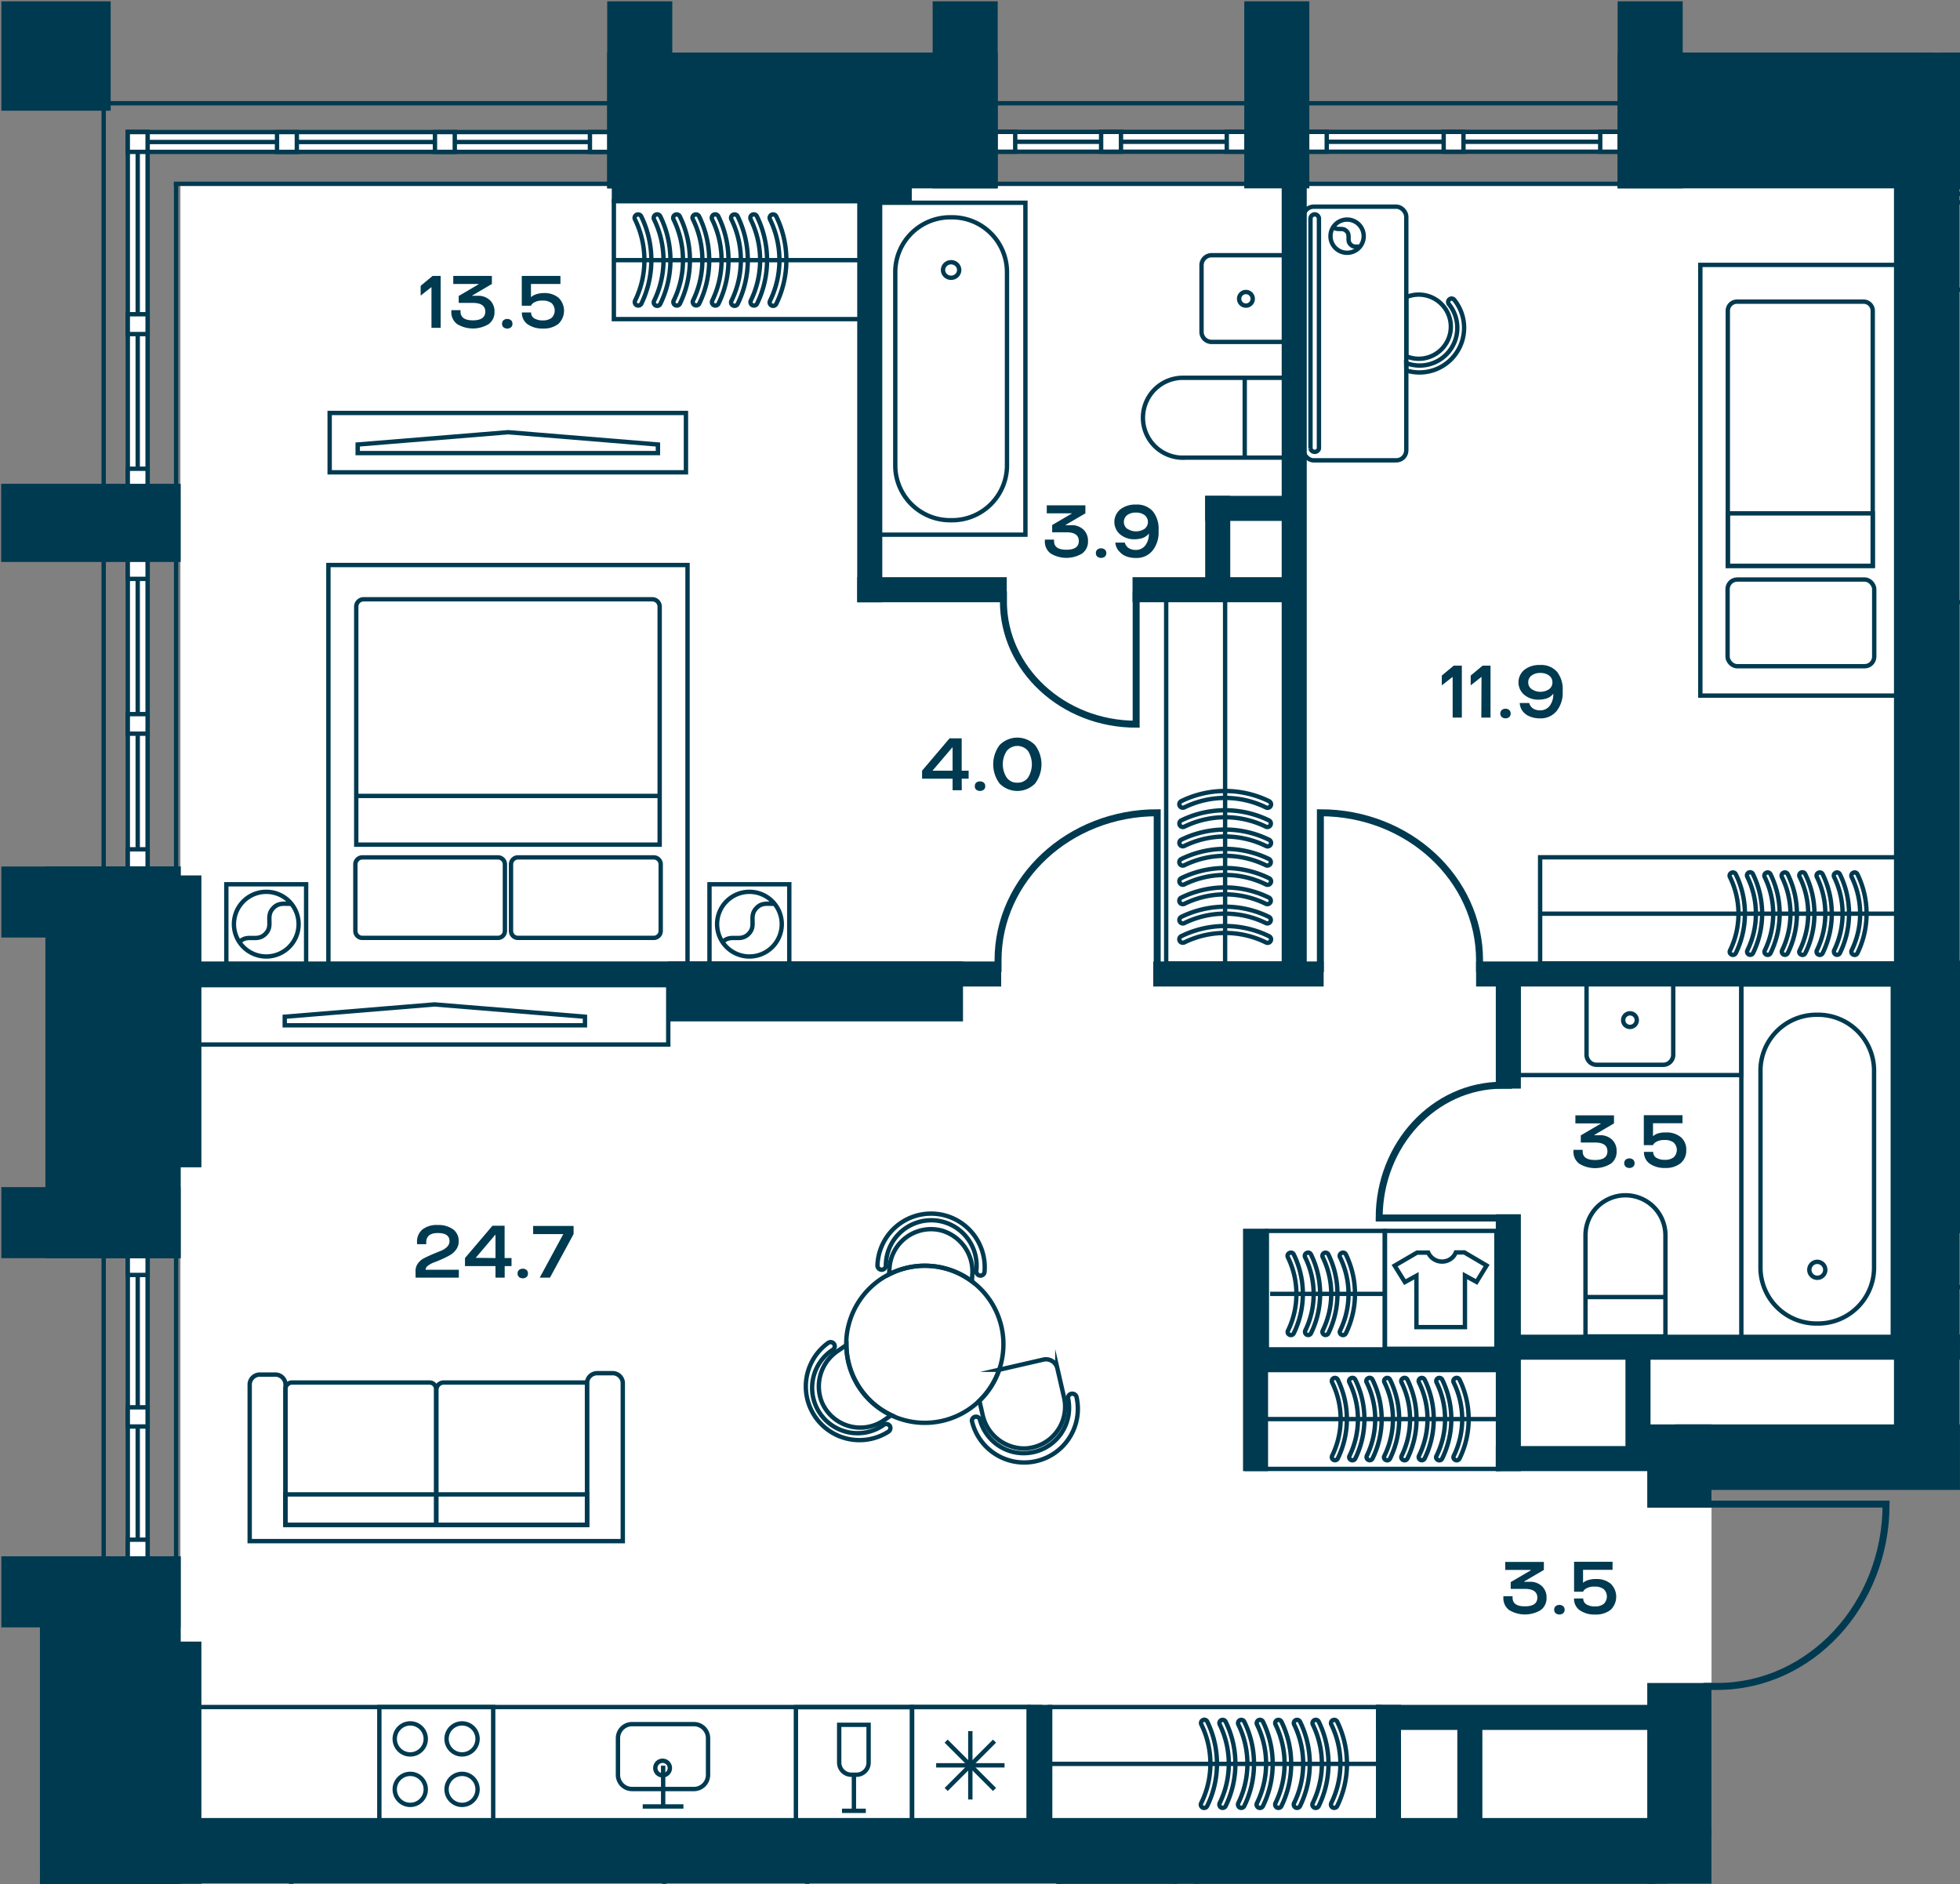 <svg id="Слой_1" data-name="Слой 1" xmlns="http://www.w3.org/2000/svg" xmlns:xlink="http://www.w3.org/1999/xlink" viewBox="0 0 449.72 432.28"><rect x="0" y="0" width="449.72" height="432.28" fill="#808080" stroke="none"/><defs><clipPath id="clip-path"><polygon points="0 0.06 0 428.24 9.17 428.24 9.17 432.23 394.37 432.23 394.37 389.62 435.12 389.62 435.12 343.13 449.72 343.13 449.72 12.06 443.24 12.06 443.24 0.06 0 0.06" fill="none"/></clipPath></defs><rect x="441.61" y="42.18" width="8.11" height="291.33" fill="#fff"/><polygon points="392.71 42.18 41.4 42.18 41.4 419.65 392.71 419.65 392.71 333.52 441.61 333.52 441.61 42.18 392.71 42.18" fill="#fff"/><rect x="41.4" y="421.18" width="351.31" height="11.04" fill="#fff"/><g clip-path="url(#clip-path)"><line x1="23.79" y1="19.23" x2="23.79" y2="1360.35" fill="none" stroke="#003a50" stroke-miterlimit="10"/><line x1="40.41" y1="42.18" x2="40.41" y2="1360.35" fill="none" stroke="#003a50" stroke-miterlimit="10"/><line x1="39.88" y1="42.18" x2="848.96" y2="42.18" fill="none" stroke="#003a50" stroke-miterlimit="10"/><line x1="18.45" y1="23.69" x2="871.41" y2="23.69" fill="none" stroke="#003a50" stroke-miterlimit="10"/></g><rect x="29.32" y="128.33" width="4.55" height="71.03" fill="#fff"/><rect x="29.32" y="128.33" width="4.55" height="71.03" fill="none" stroke="#003a50" stroke-miterlimit="10"/><line x1="31.6" y1="199.36" x2="31.6" y2="128.33" fill="none" stroke="#003a50" stroke-miterlimit="10"/><rect x="29.32" y="194.87" width="4.55" height="4.49" fill="#fff"/><rect x="29.32" y="194.87" width="4.55" height="4.49" fill="none" stroke="#003a50" stroke-miterlimit="10"/><rect x="29.32" y="128.33" width="4.55" height="4.49" fill="#fff"/><rect x="29.32" y="128.33" width="4.55" height="4.49" fill="none" stroke="#003a50" stroke-miterlimit="10"/><rect x="29.32" y="163.84" width="4.55" height="4.49" fill="#fff"/><rect x="29.32" y="163.85" width="4.55" height="4.49" fill="none" stroke="#003a50" stroke-miterlimit="10"/><rect x="29.32" y="288.13" width="4.55" height="69.54" fill="#fff"/><rect x="29.32" y="288.13" width="4.55" height="69.54" fill="none" stroke="#003a50" stroke-miterlimit="10"/><line x1="31.6" y1="357.67" x2="31.6" y2="288.12" fill="none" stroke="#003a50" stroke-miterlimit="10"/><rect x="29.32" y="353.27" width="4.55" height="4.4" fill="#fff"/><rect x="29.32" y="353.27" width="4.55" height="4.4" fill="none" stroke="#003a50" stroke-miterlimit="10"/><rect x="29.32" y="288.13" width="4.55" height="4.4" fill="#fff"/><rect x="29.32" y="288.13" width="4.55" height="4.4" fill="none" stroke="#003a50" stroke-miterlimit="10"/><rect x="29.32" y="322.9" width="4.55" height="4.4" fill="#fff"/><rect x="29.32" y="322.9" width="4.55" height="4.4" fill="none" stroke="#003a50" stroke-miterlimit="10"/><rect x="299.88" y="30.26" width="71.83" height="4.55" fill="#fff"/><rect x="299.88" y="30.26" width="71.83" height="4.55" fill="none" stroke="#003a50" stroke-miterlimit="10"/><line x1="299.88" y1="32.53" x2="371.71" y2="32.53" fill="none" stroke="#003a50" stroke-miterlimit="10"/><rect x="299.88" y="30.26" width="4.54" height="4.55" fill="#fff"/><rect x="299.88" y="30.26" width="4.54" height="4.55" fill="none" stroke="#003a50" stroke-miterlimit="10"/><rect x="367.17" y="30.26" width="4.54" height="4.55" fill="#fff"/><rect x="367.17" y="30.26" width="4.54" height="4.55" fill="none" stroke="#003a50" stroke-miterlimit="10"/><rect x="331.25" y="30.26" width="4.54" height="4.55" fill="#fff"/><rect x="331.25" y="30.26" width="4.54" height="4.55" fill="none" stroke="#003a50" stroke-miterlimit="10"/><rect x="228.38" y="30.26" width="57.66" height="4.55" fill="#fff"/><rect x="228.38" y="30.26" width="57.66" height="4.55" fill="none" stroke="#003a50" stroke-miterlimit="10"/><line x1="228.38" y1="32.53" x2="286.04" y2="32.53" fill="none" stroke="#003a50" stroke-miterlimit="10"/><rect x="228.38" y="30.26" width="4.56" height="4.55" fill="#fff"/><rect x="228.38" y="30.26" width="4.56" height="4.55" fill="none" stroke="#003a50" stroke-miterlimit="10"/><rect x="281.48" y="30.26" width="4.56" height="4.55" fill="#fff"/><rect x="281.48" y="30.26" width="4.56" height="4.55" fill="none" stroke="#003a50" stroke-miterlimit="10"/><rect x="252.65" y="30.26" width="4.56" height="4.55" fill="#fff"/><rect x="252.65" y="30.26" width="4.56" height="4.55" fill="none" stroke="#003a50" stroke-miterlimit="10"/><rect x="29.32" y="30.3" width="110.59" height="4.55" fill="#fff"/><rect x="29.32" y="30.3" width="110.59" height="4.55" fill="none" stroke="#003a50" stroke-miterlimit="10"/><line x1="139.91" y1="32.58" x2="29.33" y2="32.58" fill="none" stroke="#003a50" stroke-miterlimit="10"/><rect x="135.36" y="30.3" width="4.55" height="4.55" fill="#fff"/><rect x="135.36" y="30.3" width="4.55" height="4.55" fill="none" stroke="#003a50" stroke-miterlimit="10"/><rect x="99.8" y="30.3" width="4.55" height="4.55" fill="#fff"/><rect x="99.8" y="30.3" width="4.55" height="4.55" fill="none" stroke="#003a50" stroke-miterlimit="10"/><rect x="63.56" y="30.3" width="4.55" height="4.55" fill="#fff"/><rect x="63.56" y="30.3" width="4.55" height="4.55" fill="none" stroke="#003a50" stroke-miterlimit="10"/><rect x="29.32" y="30.3" width="4.55" height="81.8" fill="#fff"/><rect x="29.32" y="30.3" width="4.55" height="81.8" fill="none" stroke="#003a50" stroke-miterlimit="10"/><line x1="31.6" y1="112.1" x2="31.6" y2="30.3" fill="none" stroke="#003a50" stroke-miterlimit="10"/><rect x="29.32" y="107.55" width="4.55" height="4.55" fill="#fff"/><rect x="29.32" y="107.55" width="4.55" height="4.55" fill="none" stroke="#003a50" stroke-miterlimit="10"/><rect x="29.32" y="30.3" width="4.55" height="4.55" fill="#fff"/><rect x="29.32" y="30.3" width="4.55" height="4.55" fill="none" stroke="#003a50" stroke-miterlimit="10"/><rect x="29.32" y="72.1" width="4.55" height="4.55" fill="#fff"/><rect x="29.32" y="72.1" width="4.55" height="4.55" fill="none" stroke="#003a50" stroke-miterlimit="10"/><rect x="399.55" y="225.85" width="34.75" height="81.24" fill="none" stroke="#003a50" stroke-miterlimit="10"/><g clip-path="url(#clip-path)"><path d="M430,291.07V245.44a12.85,12.85,0,0,0-13.06-12.61h0a12.84,12.84,0,0,0-13,12.61v45.63a12.83,12.83,0,0,0,13,12.6h0A12.84,12.84,0,0,0,430,291.07Z" fill="none" stroke="#003a50" stroke-miterlimit="10"/><path d="M416.92,289.52a1.83,1.83,0,1,0,1.89,1.83A1.86,1.86,0,0,0,416.92,289.52Z" fill="none" stroke="#003a50" stroke-miterlimit="10"/></g><rect x="201.2" y="46.52" width="34.08" height="76.16" fill="none" stroke="#003a50" stroke-miterlimit="10"/><g clip-path="url(#clip-path)"><path d="M231.05,62.23V107a12.58,12.58,0,0,1-12.8,12.36h0A12.58,12.58,0,0,1,205.42,107V62.23a12.59,12.59,0,0,1,12.8-12.37h0A12.59,12.59,0,0,1,231.05,62.23Z" fill="none" stroke="#003a50" stroke-miterlimit="10"/><ellipse cx="218.23" cy="61.95" rx="1.86" ry="1.79" fill="none" stroke="#003a50" stroke-miterlimit="10"/><path d="M363.79,283.42v23.21h18.34V283.42a9.17,9.17,0,0,0-18.34,0Z" fill="none" stroke="#003a50" stroke-miterlimit="10"/></g><line x1="382.13" y1="297.6" x2="363.79" y2="297.6" fill="none" stroke="#003a50" stroke-miterlimit="10"/><g clip-path="url(#clip-path)"><path d="M271.42,105h23.21V86.68H271.42a9.17,9.17,0,0,0,0,18.34Z" fill="none" stroke="#003a50" stroke-miterlimit="10"/></g><line x1="285.6" y1="86.68" x2="285.6" y2="105.02" fill="none" stroke="#003a50" stroke-miterlimit="10"/><g clip-path="url(#clip-path)"><path d="M383.92,242V226.17a2.31,2.31,0,0,0-2.3-2.31H366.34a2.32,2.32,0,0,0-2.31,2.31V242a2.31,2.31,0,0,0,2.31,2.31h15.28A2.3,2.3,0,0,0,383.92,242Z" fill="none" stroke="#003a50" stroke-miterlimit="10"/><path d="M374,235.62a1.56,1.56,0,1,0-1.56-1.55A1.54,1.54,0,0,0,374,235.62Z" fill="none" stroke="#003a50" stroke-miterlimit="10"/></g><rect x="348.41" y="223.87" width="51.14" height="22.8" fill="none" stroke="#003a50" stroke-miterlimit="10"/><g clip-path="url(#clip-path)"><path d="M278,78.45h15.79a2.3,2.3,0,0,0,2.31-2.3V60.87a2.3,2.3,0,0,0-2.31-2.31H278a2.31,2.31,0,0,0-2.31,2.31V76.15A2.31,2.31,0,0,0,278,78.45Z" fill="none" stroke="#003a50" stroke-miterlimit="10"/><path d="M284.32,68.5A1.56,1.56,0,1,0,285.87,67,1.55,1.55,0,0,0,284.32,68.5Z" fill="none" stroke="#003a50" stroke-miterlimit="10"/></g><rect x="45.04" y="226.04" width="108.29" height="13.62" fill="none" stroke="#003a50" stroke-miterlimit="10"/><polygon points="65.33 233.28 99.69 230.46 134.22 233.28 134.22 235.25 65.33 235.25 65.33 233.28" fill="none" stroke="#003a50" stroke-miterlimit="10"/><rect x="390.14" y="60.78" width="45.5" height="98.82" fill="none" stroke="#003a50" stroke-miterlimit="10"/><g clip-path="url(#clip-path)"><path d="M427.6,69.21H398.55a2.11,2.11,0,0,0-2.11,2.11v58.51H429.7V71.32A2.11,2.11,0,0,0,427.6,69.21Z" fill="none" stroke="#003a50" stroke-miterlimit="10"/></g><rect x="396.44" y="117.79" width="33.26" height="12.04" fill="none" stroke="#003a50" stroke-miterlimit="10"/><g clip-path="url(#clip-path)"><rect x="396.39" y="132.97" width="33.65" height="19.89" rx="2.2" fill="none" stroke="#003a50" stroke-miterlimit="10"/><rect x="274.64" y="432.16" width="104.57" height="27.42" fill="none" stroke="#003a50" stroke-miterlimit="10"/><rect x="449.07" y="138.18" width="27.05" height="82.72" fill="none" stroke="#003a50" stroke-miterlimit="10"/><rect x="449.35" y="223.05" width="27.05" height="59.34" fill="none" stroke="#003a50" stroke-miterlimit="10"/></g><rect x="267.58" y="137.23" width="27.05" height="83.84" fill="none" stroke="#003a50" stroke-miterlimit="10"/><g clip-path="url(#clip-path)"><path d="M271.41,207.45a.79.79,0,0,1-.35-1.51,22.91,22.91,0,0,1,20.09,0,.8.8,0,0,1,.36,1.06.81.81,0,0,1-1.07.37,21.27,21.27,0,0,0-18.68,0A.72.72,0,0,1,271.41,207.45Z" fill="none" stroke="#003a50" stroke-miterlimit="10"/><path d="M271.41,203a.8.8,0,0,1-.35-1.52,22.91,22.91,0,0,1,20.09,0,.8.8,0,1,1-.71,1.43,21.27,21.27,0,0,0-18.68,0A.73.73,0,0,1,271.41,203Z" fill="none" stroke="#003a50" stroke-miterlimit="10"/><path d="M271.41,198.6a.79.79,0,0,1-.35-1.51,22.91,22.91,0,0,1,20.09,0,.8.8,0,0,1,.36,1.06.81.81,0,0,1-1.07.37,21.27,21.27,0,0,0-18.68,0A.72.72,0,0,1,271.41,198.6Z" fill="none" stroke="#003a50" stroke-miterlimit="10"/><path d="M271.41,194.18a.8.8,0,0,1-.35-1.52,22.91,22.91,0,0,1,20.09,0,.8.8,0,1,1-.71,1.43,21.27,21.27,0,0,0-18.68,0A.73.73,0,0,1,271.41,194.18Z" fill="none" stroke="#003a50" stroke-miterlimit="10"/><path d="M271.41,189.75a.8.8,0,0,1-.72-.44.81.81,0,0,1,.37-1.08,22.91,22.91,0,0,1,20.09,0,.8.8,0,0,1-.71,1.44,21.27,21.27,0,0,0-18.68,0A.72.72,0,0,1,271.41,189.75Z" fill="none" stroke="#003a50" stroke-miterlimit="10"/><path d="M271.41,185.32a.79.79,0,0,1-.35-1.51,22.91,22.91,0,0,1,20.09,0,.8.8,0,1,1-.71,1.43,21.27,21.27,0,0,0-18.68,0A.72.72,0,0,1,271.41,185.32Z" fill="none" stroke="#003a50" stroke-miterlimit="10"/><path d="M271.41,211.88a.81.81,0,0,1-.72-.45.79.79,0,0,1,.37-1.06,22.82,22.82,0,0,1,20.09,0,.79.79,0,1,1-.71,1.42,21.27,21.27,0,0,0-18.68,0A.73.73,0,0,1,271.41,211.88Z" fill="none" stroke="#003a50" stroke-miterlimit="10"/><path d="M271.41,216.3a.79.79,0,0,1-.35-1.51,22.91,22.91,0,0,1,20.09,0,.8.8,0,1,1-.71,1.43,21.27,21.27,0,0,0-18.68,0A.72.72,0,0,1,271.41,216.3Z" fill="none" stroke="#003a50" stroke-miterlimit="10"/></g><line x1="281.1" y1="221.06" x2="281.1" y2="135.98" fill="none" stroke="#003a50" stroke-miterlimit="10"/><rect x="286.1" y="312.67" width="57.73" height="24.36" fill="none" stroke="#003a50" stroke-miterlimit="10"/><g clip-path="url(#clip-path)"><path d="M313.56,334.33a.72.72,0,0,0,1.36.32,20.55,20.55,0,0,0,0-18.1.71.71,0,0,0-1-.32.7.7,0,0,0-.32,1,19.2,19.2,0,0,1,0,16.82A.61.61,0,0,0,313.56,334.33Z" fill="none" stroke="#003a50" stroke-miterlimit="10"/><path d="M317.55,334.33a.69.69,0,0,0,.4.64.71.71,0,0,0,1-.32,20.64,20.64,0,0,0,0-18.1.72.72,0,0,0-1.29.64,19.11,19.11,0,0,1,0,16.82A.71.71,0,0,0,317.55,334.33Z" fill="none" stroke="#003a50" stroke-miterlimit="10"/><path d="M321.53,334.33a.71.71,0,0,0,.4.64.73.73,0,0,0,1-.32,20.64,20.64,0,0,0,0-18.1.72.72,0,0,0-1-.32.71.71,0,0,0-.33,1,19.2,19.2,0,0,1,0,16.82A.72.72,0,0,0,321.53,334.33Z" fill="none" stroke="#003a50" stroke-miterlimit="10"/><path d="M325.52,334.33a.72.72,0,0,0,1.36.32,20.64,20.64,0,0,0,0-18.1.72.72,0,0,0-1.29.64,19.11,19.11,0,0,1,0,16.82A.71.71,0,0,0,325.52,334.33Z" fill="none" stroke="#003a50" stroke-miterlimit="10"/><path d="M329.51,334.33a.69.69,0,0,0,.4.64.71.71,0,0,0,1-.32,20.64,20.64,0,0,0,0-18.1.72.72,0,0,0-1.29.64,19.11,19.11,0,0,1,0,16.82A.71.71,0,0,0,329.51,334.33Z" fill="none" stroke="#003a50" stroke-miterlimit="10"/><path d="M333.49,334.33a.71.71,0,0,0,.4.64.73.73,0,0,0,1-.32,20.64,20.64,0,0,0,0-18.1.72.72,0,0,0-1-.32.71.71,0,0,0-.33,1,19.2,19.2,0,0,1,0,16.82A.72.72,0,0,0,333.49,334.33Z" fill="none" stroke="#003a50" stroke-miterlimit="10"/><path d="M309.57,334.33a.71.71,0,0,0,.4.64.73.73,0,0,0,1-.32,20.64,20.64,0,0,0,0-18.1.72.72,0,0,0-1-.32.71.71,0,0,0-.33,1,19.2,19.2,0,0,1,0,16.82A.72.72,0,0,0,309.57,334.33Z" fill="none" stroke="#003a50" stroke-miterlimit="10"/><path d="M305.59,334.33a.72.72,0,0,0,1.36.32,20.64,20.64,0,0,0,0-18.1.72.72,0,0,0-1.29.64,19.11,19.11,0,0,1,0,16.82A.71.71,0,0,0,305.59,334.33Z" fill="none" stroke="#003a50" stroke-miterlimit="10"/></g><line x1="286.1" y1="325.6" x2="343.83" y2="325.6" fill="none" stroke="#003a50" stroke-miterlimit="10"/><g clip-path="url(#clip-path)"><rect x="449.07" y="282.39" width="87.74" height="24.36" fill="none" stroke="#003a50" stroke-miterlimit="10"/><line x1="447.21" y1="295.33" x2="536.81" y2="295.33" fill="none" stroke="#003a50" stroke-miterlimit="10"/></g><rect x="353.38" y="196.7" width="81.75" height="24.36" fill="none" stroke="#003a50" stroke-miterlimit="10"/><g clip-path="url(#clip-path)"><path d="M404.85,218.37a.71.71,0,0,0,.4.64.73.73,0,0,0,1-.32,20.64,20.64,0,0,0,0-18.1.73.73,0,0,0-1-.33.71.71,0,0,0-.33,1,19.22,19.22,0,0,1,0,16.83A.72.72,0,0,0,404.85,218.37Z" fill="none" stroke="#003a50" stroke-miterlimit="10"/><path d="M408.84,218.37a.72.72,0,0,0,1.36.32,20.55,20.55,0,0,0,0-18.1.72.72,0,0,0-1-.33.71.71,0,0,0-.32,1,19.22,19.22,0,0,1,0,16.83A.61.61,0,0,0,408.84,218.37Z" fill="none" stroke="#003a50" stroke-miterlimit="10"/><path d="M412.83,218.37a.69.69,0,0,0,.4.64.71.71,0,0,0,1-.32,20.64,20.64,0,0,0,0-18.1.72.72,0,1,0-1.29.63,19.13,19.13,0,0,1,0,16.83A.71.71,0,0,0,412.83,218.37Z" fill="none" stroke="#003a50" stroke-miterlimit="10"/><path d="M416.81,218.37a.71.71,0,0,0,.4.64.73.73,0,0,0,1-.32,20.64,20.64,0,0,0,0-18.1.72.72,0,0,0-1-.32.7.7,0,0,0-.33.95,19.22,19.22,0,0,1,0,16.83A.72.72,0,0,0,416.81,218.37Z" fill="none" stroke="#003a50" stroke-miterlimit="10"/><path d="M420.8,218.37a.72.72,0,0,0,1.36.32,20.55,20.55,0,0,0,0-18.1.71.71,0,0,0-1-.32.7.7,0,0,0-.32.95,19.22,19.22,0,0,1,0,16.83A.61.61,0,0,0,420.8,218.37Z" fill="none" stroke="#003a50" stroke-miterlimit="10"/><path d="M424.79,218.37a.69.69,0,0,0,.4.64.71.71,0,0,0,1-.32,20.64,20.64,0,0,0,0-18.1.71.71,0,0,0-1-.32.71.71,0,0,0-.33.95,19.13,19.13,0,0,1,0,16.83A.71.71,0,0,0,424.79,218.37Z" fill="none" stroke="#003a50" stroke-miterlimit="10"/><path d="M400.87,218.37a.72.72,0,0,0,1.36.32,20.64,20.64,0,0,0,0-18.1.72.72,0,1,0-1.29.63,19.13,19.13,0,0,1,0,16.83A.71.71,0,0,0,400.87,218.37Z" fill="none" stroke="#003a50" stroke-miterlimit="10"/><path d="M396.88,218.37a.71.71,0,0,0,.4.64.73.73,0,0,0,1-.32,20.64,20.64,0,0,0,0-18.1.73.73,0,0,0-1-.33.71.71,0,0,0-.33,1,19.22,19.22,0,0,1,0,16.83A.72.72,0,0,0,396.88,218.37Z" fill="none" stroke="#003a50" stroke-miterlimit="10"/></g><line x1="353.38" y1="209.64" x2="435.13" y2="209.64" fill="none" stroke="#003a50" stroke-miterlimit="10"/><rect x="240.88" y="391.67" width="75.58" height="26.08" fill="none" stroke="#003a50" stroke-miterlimit="10"/><g clip-path="url(#clip-path)"><path d="M284.06,414.05a.76.76,0,0,0,.43.69.77.77,0,0,0,1-.35,22.06,22.06,0,0,0,0-19.37.77.77,0,0,0-1-.34.75.75,0,0,0-.35,1,20.55,20.55,0,0,1,0,18A.64.64,0,0,0,284.06,414.05Z" fill="none" stroke="#003a50" stroke-miterlimit="10"/><path d="M288.32,414.05a.77.77,0,0,0,1.46.34,22.06,22.06,0,0,0,0-19.37.75.75,0,0,0-1-.34.76.76,0,0,0-.36,1,20.47,20.47,0,0,1,0,18A.76.76,0,0,0,288.32,414.05Z" fill="none" stroke="#003a50" stroke-miterlimit="10"/><path d="M292.59,414.05a.76.76,0,0,0,.43.69.77.77,0,0,0,1-.35,22.06,22.06,0,0,0,0-19.37.77.77,0,0,0-1-.34.75.75,0,0,0-.35,1,20.55,20.55,0,0,1,0,18A.64.64,0,0,0,292.59,414.05Z" fill="none" stroke="#003a50" stroke-miterlimit="10"/><path d="M296.86,414.05a.76.76,0,0,0,.43.69.77.77,0,0,0,1-.35,22.06,22.06,0,0,0,0-19.37.77.77,0,0,0-1-.34.75.75,0,0,0-.35,1,20.55,20.55,0,0,1,0,18A.64.64,0,0,0,296.86,414.05Z" fill="none" stroke="#003a50" stroke-miterlimit="10"/><path d="M301.12,414.05a.77.77,0,0,0,1.46.34,22.06,22.06,0,0,0,0-19.37.75.75,0,0,0-1-.34.76.76,0,0,0-.36,1,20.47,20.47,0,0,1,0,18A.76.76,0,0,0,301.12,414.05Z" fill="none" stroke="#003a50" stroke-miterlimit="10"/><path d="M305.39,414.05a.76.76,0,0,0,.43.69.77.77,0,0,0,1-.35,22.06,22.06,0,0,0,0-19.37.77.77,0,0,0-1-.34.75.75,0,0,0-.35,1,20.47,20.47,0,0,1,0,18A.76.76,0,0,0,305.39,414.05Z" fill="none" stroke="#003a50" stroke-miterlimit="10"/><path d="M279.79,414.05a.76.76,0,0,0,.43.69.77.77,0,0,0,1-.35,22.06,22.06,0,0,0,0-19.37.77.77,0,0,0-1-.34.75.75,0,0,0-.35,1,20.55,20.55,0,0,1,0,18A.64.64,0,0,0,279.79,414.05Z" fill="none" stroke="#003a50" stroke-miterlimit="10"/><path d="M275.52,414.05a.77.77,0,0,0,1.46.34A22.06,22.06,0,0,0,277,395a.75.75,0,0,0-1-.34.76.76,0,0,0-.36,1,20.47,20.47,0,0,1,0,18A.76.76,0,0,0,275.52,414.05Z" fill="none" stroke="#003a50" stroke-miterlimit="10"/></g><line x1="240.54" y1="404.71" x2="316.46" y2="404.71" fill="none" stroke="#003a50" stroke-miterlimit="10"/><rect x="51.93" y="202.89" width="18.31" height="18.31" fill="none" stroke="#003a50" stroke-miterlimit="10"/><g clip-path="url(#clip-path)"><path d="M66.34,206.79a7.42,7.42,0,1,0,0,10.5A7.42,7.42,0,0,0,66.34,206.79Z" fill="none" stroke="#003a50" stroke-miterlimit="10"/><path d="M66.84,207.35c-1.37.13-2.76-.4-4.09.94-2,2,.11,4.05-1.85,6s-4.06-.11-6,1.86" fill="none" stroke="#003a50" stroke-miterlimit="10"/></g><rect x="162.79" y="202.89" width="18.31" height="18.31" fill="none" stroke="#003a50" stroke-miterlimit="10"/><g clip-path="url(#clip-path)"><path d="M177.2,206.79a7.42,7.42,0,1,0,0,10.5A7.42,7.42,0,0,0,177.2,206.79Z" fill="none" stroke="#003a50" stroke-miterlimit="10"/><path d="M177.7,207.35c-1.37.13-2.76-.4-4.09.94-2,2,.11,4.05-1.85,6s-4.06-.11-6,1.86" fill="none" stroke="#003a50" stroke-miterlimit="10"/></g><rect x="75.35" y="129.64" width="82.4" height="91.55" fill="none" stroke="#003a50" stroke-miterlimit="10"/><g clip-path="url(#clip-path)"><path d="M149.67,137.5H83.43a1.69,1.69,0,0,0-1.69,1.69V193.8h69.62V139.19A1.69,1.69,0,0,0,149.67,137.5Z" fill="none" stroke="#003a50" stroke-miterlimit="10"/><path d="M114.25,196.72H83.14a1.6,1.6,0,0,0-1.6,1.6V213.6a1.59,1.59,0,0,0,1.6,1.59h31.11a1.6,1.6,0,0,0,1.6-1.59V198.32A1.6,1.6,0,0,0,114.25,196.72Z" fill="none" stroke="#003a50" stroke-miterlimit="10"/><path d="M150,196.72H118.84a1.6,1.6,0,0,0-1.59,1.6V213.6a1.59,1.59,0,0,0,1.59,1.59H150a1.6,1.6,0,0,0,1.6-1.59V198.32A1.6,1.6,0,0,0,150,196.72Z" fill="none" stroke="#003a50" stroke-miterlimit="10"/></g><line x1="151.56" y1="182.62" x2="81.54" y2="182.62" fill="none" stroke="#003a50" stroke-miterlimit="10"/><rect x="75.64" y="94.75" width="81.75" height="13.62" fill="none" stroke="#003a50" stroke-miterlimit="10"/><polygon points="150.96 101.99 116.6 99.17 82.07 101.99 82.07 103.96 150.96 103.96 150.96 101.99" fill="none" stroke="#003a50" stroke-miterlimit="10"/><rect x="140.85" y="46.17" width="57.48" height="27.05" fill="none" stroke="#003a50" stroke-miterlimit="10"/><g clip-path="url(#clip-path)"><path d="M154.46,50a.8.8,0,0,1,1.52-.35,22.88,22.88,0,0,1,0,20.08.8.8,0,0,1-1.43-.7,21.27,21.27,0,0,0,0-18.68A.76.76,0,0,1,154.46,50Z" fill="none" stroke="#003a50" stroke-miterlimit="10"/><path d="M158.89,50a.8.8,0,0,1,.44-.72.81.81,0,0,1,1.08.37,22.88,22.88,0,0,1,0,20.08A.8.8,0,0,1,159,69a21.27,21.27,0,0,0,0-18.68A.74.74,0,0,1,158.89,50Z" fill="none" stroke="#003a50" stroke-miterlimit="10"/><path d="M163.32,50a.79.79,0,0,1,1.51-.35,22.88,22.88,0,0,1,0,20.08.8.8,0,0,1-1.43-.7,21.27,21.27,0,0,0,0-18.68A.74.74,0,0,1,163.32,50Z" fill="none" stroke="#003a50" stroke-miterlimit="10"/><path d="M167.74,50a.8.8,0,0,1,1.52-.35,22.88,22.88,0,0,1,0,20.08.79.79,0,0,1-1.07.36.78.78,0,0,1-.36-1.06,21.27,21.27,0,0,0,0-18.68A.76.76,0,0,1,167.74,50Z" fill="none" stroke="#003a50" stroke-miterlimit="10"/><path d="M172.17,50a.79.79,0,0,1,1.51-.35,22.88,22.88,0,0,1,0,20.08.8.8,0,0,1-1.43-.7,21.27,21.27,0,0,0,0-18.68A.74.74,0,0,1,172.17,50Z" fill="none" stroke="#003a50" stroke-miterlimit="10"/><path d="M176.59,50a.8.8,0,0,1,1.52-.35,22.88,22.88,0,0,1,0,20.08.79.79,0,0,1-1.07.36.78.78,0,0,1-.36-1.06,21.27,21.27,0,0,0,0-18.68A.76.76,0,0,1,176.59,50Z" fill="none" stroke="#003a50" stroke-miterlimit="10"/><path d="M150,50a.79.79,0,0,1,1.51-.35,22.88,22.88,0,0,1,0,20.08.78.78,0,0,1-1.06.36.79.79,0,0,1-.37-1.06,21.27,21.27,0,0,0,0-18.68A.74.74,0,0,1,150,50Z" fill="none" stroke="#003a50" stroke-miterlimit="10"/><path d="M145.61,50a.8.8,0,0,1,1.52-.35,22.88,22.88,0,0,1,0,20.08.8.8,0,0,1-1.43-.7,21.27,21.27,0,0,0,0-18.68A.76.76,0,0,1,145.61,50Z" fill="none" stroke="#003a50" stroke-miterlimit="10"/></g><line x1="140.85" y1="59.69" x2="198.34" y2="59.69" fill="none" stroke="#003a50" stroke-miterlimit="10"/><rect x="290.68" y="282.42" width="27.07" height="27.53" fill="none" stroke="#003a50" stroke-miterlimit="10"/><g clip-path="url(#clip-path)"><path d="M295.45,305.6a.71.71,0,0,0,.4.64.73.73,0,0,0,1-.32,20.64,20.64,0,0,0,0-18.1.72.72,0,0,0-1-.32.71.71,0,0,0-.33,1,19.2,19.2,0,0,1,0,16.82A.76.76,0,0,0,295.45,305.6Z" fill="none" stroke="#003a50" stroke-miterlimit="10"/><path d="M299.44,305.6a.72.72,0,0,0,1.36.32,20.55,20.55,0,0,0,0-18.1.71.71,0,0,0-1-.32.7.7,0,0,0-.32,1,19.2,19.2,0,0,1,0,16.82A.63.63,0,0,0,299.44,305.6Z" fill="none" stroke="#003a50" stroke-miterlimit="10"/><path d="M303.43,305.6a.72.72,0,0,0,1.36.32,20.64,20.64,0,0,0,0-18.1.72.72,0,0,0-1.29.64,19.11,19.11,0,0,1,0,16.82A.74.74,0,0,0,303.43,305.6Z" fill="none" stroke="#003a50" stroke-miterlimit="10"/><path d="M307.41,305.6a.71.71,0,0,0,.4.64.73.73,0,0,0,1-.32,20.64,20.64,0,0,0,0-18.1.72.72,0,0,0-1-.32.71.71,0,0,0-.33,1,19.2,19.2,0,0,1,0,16.82A.76.76,0,0,0,307.41,305.6Z" fill="none" stroke="#003a50" stroke-miterlimit="10"/></g><line x1="291.43" y1="296.87" x2="317.76" y2="296.87" fill="none" stroke="#003a50" stroke-miterlimit="10"/><g clip-path="url(#clip-path)"><path d="M330.92,289.46a3.39,3.39,0,0,0,3.12-2.1H336l5.1,3-2.31,3.77-2.66-1.46v11.83H325V292.71l-2.65,1.46L320,290.4l5.14-3h2.56A3.47,3.47,0,0,0,330.92,289.46Z" fill="none" stroke="#003a50" stroke-miterlimit="10"/></g><rect x="317.76" y="282.42" width="25.59" height="27.05" fill="none" stroke="#003a50" stroke-miterlimit="10"/><g clip-path="url(#clip-path)"><path d="M245.81,319.8a.94.94,0,0,0-.72,1.14,10.41,10.41,0,0,1-20.29,4.64A.95.95,0,0,0,223,326a12.31,12.31,0,1,0,24-5.5A1,1,0,0,0,245.81,319.8Z" fill="none" stroke="#003a50" stroke-miterlimit="10"/><path d="M204.15,327.13a1,1,0,0,0-1.32-.25,10.41,10.41,0,1,1-11.72-17.2.95.95,0,1,0-1.07-1.57,12.31,12.31,0,0,0,13.86,20.34A1,1,0,0,0,204.15,327.13Z" fill="none" stroke="#003a50" stroke-miterlimit="10"/><path d="M202.26,291.34a1,1,0,0,0,1-.89A10.41,10.41,0,1,1,224,291.68a1,1,0,0,0,.9,1,.94.94,0,0,0,1-.89,12.31,12.31,0,1,0-24.57-1.45A1,1,0,0,0,202.26,291.34Z" fill="none" stroke="#003a50" stroke-miterlimit="10"/><path d="M235.09,332.34a9.58,9.58,0,0,0,9.06-11.69l-1.54-6.7a2.68,2.68,0,0,0-3.2-2l-10.15,2.33a18,18,0,0,1-4.53,7.13l.72,3.17A9.82,9.82,0,0,0,235.09,332.34Z" fill="none" stroke="#003a50" stroke-miterlimit="10"/><path d="M202.77,325.91l1.75-1.21a18,18,0,0,1-10.3-16.1l-1.9,1.3a9.8,9.8,0,0,0-3.75,11.81A9.59,9.59,0,0,0,202.77,325.91Z" fill="none" stroke="#003a50" stroke-miterlimit="10"/><path d="M223,294l.09-1.48a9.78,9.78,0,0,0-7-10.17,9.55,9.55,0,0,0-12,8.66l-.09,1.39a18.11,18.11,0,0,1,12.56-1.45A17.89,17.89,0,0,1,223,294Z" fill="none" stroke="#003a50" stroke-miterlimit="10"/><path d="M224.73,321.38a18,18,0,0,0,4.53-7.13,13.1,13.1,0,0,0,.45-1.51A18,18,0,0,0,223,294a17.72,17.72,0,0,0-6.47-3.05,18,18,0,0,0-21.83,13.14,16.43,16.43,0,0,0-.52,4.53,18,18,0,0,0,10.3,16.1,18.28,18.28,0,0,0,3.38,1.21A18,18,0,0,0,224.73,321.38Z" fill="none" stroke="#003a50" stroke-miterlimit="10"/><path d="M75,467.86A2.35,2.35,0,0,1,72.51,470H69.32a2.35,2.35,0,0,1-2.51-2.14V431.47h85.61v36.07a2.35,2.35,0,0,1-2.51,2.14h-3.19a2.35,2.35,0,0,1-2.51-2.14V435.21H75Z" fill="none" stroke="#003a50" stroke-miterlimit="10"/><path d="M100.13,318.88v31h34.56V317.21H101.8A1.67,1.67,0,0,0,100.13,318.88Z" fill="none" stroke="#003a50" stroke-miterlimit="10"/><path d="M65.5,318.71v31.15h34.56V318.71a1.5,1.5,0,0,0-1.5-1.5H67A1.5,1.5,0,0,0,65.5,318.71Z" fill="none" stroke="#003a50" stroke-miterlimit="10"/><path d="M134.69,317.21a2.35,2.35,0,0,1,2.51-2.14h3.19a2.35,2.35,0,0,1,2.51,2.14V353.6H57.29V317.53a2.35,2.35,0,0,1,2.51-2.14H63a2.35,2.35,0,0,1,2.51,2.14v32.33h69.19Z" fill="none" stroke="#003a50" stroke-miterlimit="10"/></g><rect x="65.5" y="342.88" width="69.19" height="6.98" fill="none" stroke="#003a50" stroke-miterlimit="10"/><rect x="182.62" y="391.69" width="26.65" height="26.69" fill="none" stroke="#003a50" stroke-miterlimit="10"/><g clip-path="url(#clip-path)"><path d="M192.55,404.42v-8.67h6.75v8.67a2.78,2.78,0,0,1-2.77,2.78h-1.2A2.79,2.79,0,0,1,192.55,404.42Z" fill="none" stroke="#003a50" stroke-miterlimit="10"/></g><polyline points="198.66 415.48 195.93 415.48 193.2 415.48" fill="none" stroke="#003a50" stroke-miterlimit="10"/><line x1="195.93" y1="407.19" x2="195.93" y2="415.48" fill="none" stroke="#003a50" stroke-miterlimit="10"/><rect x="87.04" y="391.67" width="26.12" height="26.12" fill="none" stroke="#003a50" stroke-miterlimit="10"/><g clip-path="url(#clip-path)"><circle cx="94.13" cy="410.56" r="3.56" fill="none" stroke="#003a50" stroke-miterlimit="10"/><circle cx="106.02" cy="410.56" r="3.56" fill="none" stroke="#003a50" stroke-miterlimit="10"/><circle cx="94.13" cy="398.98" r="3.56" fill="none" stroke="#003a50" stroke-miterlimit="10"/><circle cx="106.02" cy="398.98" r="3.56" fill="none" stroke="#003a50" stroke-miterlimit="10"/></g><polyline points="147.47 414.48 152.14 414.48 156.81 414.48" fill="none" stroke="#003a50" stroke-miterlimit="10"/><line x1="152.16" y1="405.12" x2="152.16" y2="414.48" fill="none" stroke="#003a50" stroke-miterlimit="10"/><g clip-path="url(#clip-path)"><path d="M141.79,398.82v8.43a3.24,3.24,0,0,0,3.24,3.23h14.19a3.24,3.24,0,0,0,3.24-3.23v-8.43a3.23,3.23,0,0,0-3.24-3.23H145A3.23,3.23,0,0,0,141.79,398.82Z" fill="none" stroke="#003a50" stroke-miterlimit="10"/><path d="M152.16,404a1.67,1.67,0,1,0,0,3.33,1.67,1.67,0,0,0,0-3.33Z" fill="none" stroke="#003a50" stroke-miterlimit="10"/></g><rect x="209.27" y="391.67" width="26.74" height="26.74" fill="none" stroke="#003a50" stroke-miterlimit="10"/><line x1="214.8" y1="405.04" x2="230.49" y2="405.04" fill="none" stroke="#003a50" stroke-miterlimit="10"/><line x1="222.64" y1="397.19" x2="222.64" y2="412.88" fill="none" stroke="#003a50" stroke-miterlimit="10"/><line x1="217.09" y1="399.49" x2="228.19" y2="410.58" fill="none" stroke="#003a50" stroke-miterlimit="10"/><line x1="228.19" y1="399.49" x2="217.1" y2="410.58" fill="none" stroke="#003a50" stroke-miterlimit="10"/><rect x="37.71" y="391.67" width="200.88" height="29.62" fill="none" stroke="#003a50" stroke-miterlimit="10"/><g clip-path="url(#clip-path)"><rect x="242.91" y="431.75" width="26.74" height="26.74" fill="none" stroke="#003a50" stroke-miterlimit="10"/><polygon points="235.96 458.5 242.91 458.5 242.91 430.73 185.21 430.73 185.21 458.5 235.96 458.5" fill="none" stroke="#003a50" stroke-miterlimit="10"/><path d="M301.69,49.18h0a1,1,0,0,0-1,1v52.74a1,1,0,0,0,1.94,0V50.15A1,1,0,0,0,301.69,49.18Z" fill="none" stroke="#003a50" stroke-miterlimit="10"/><path d="M322.68,85a10.24,10.24,0,0,0,11-16.2.78.78,0,0,0-1.11-.12.79.79,0,0,0-.12,1.11,8.64,8.64,0,0,1-9.8,13.51Z" fill="none" stroke="#003a50" stroke-miterlimit="10"/><rect x="299.11" y="47.42" width="23.56" height="58.2" rx="2.29" fill="none" stroke="#003a50" stroke-miterlimit="10"/><path d="M311.78,56.89a3.81,3.81,0,1,1,0-5.4A3.81,3.81,0,0,1,311.78,56.89Z" fill="none" stroke="#003a50" stroke-miterlimit="10"/><path d="M312,56.6c-.7-.07-1.41.2-2.1-.48-1-1,.06-2.09-.95-3.1s-2.08.06-3.1-1" fill="none" stroke="#003a50" stroke-miterlimit="10"/><path d="M322.68,81.74a7.36,7.36,0,1,0,0-13.57Z" fill="none" stroke="#003a50" stroke-miterlimit="10"/><path d="M499.35,45.49h0a1,1,0,0,0-1-1H445.65a1,1,0,0,0,0,1.94h52.74A1,1,0,0,0,499.35,45.49Z" fill="none" stroke="#003a50" stroke-miterlimit="10"/><rect x="442.92" y="42.91" width="58.2" height="23.56" rx="2.29" fill="none" stroke="#003a50" stroke-miterlimit="10"/><path d="M229,223v-2.68c0-18.69,16.35-33.84,36.52-33.84V223" fill="none" stroke="#003a50" stroke-miterlimit="10" stroke-width="1.6"/><path d="M339.48,223v-2.68c0-18.69-16.35-33.84-36.52-33.84V223" fill="none" stroke="#003a50" stroke-miterlimit="10" stroke-width="1.6"/><path d="M346.92,249h-2.25c-15.59,0-28.22,13.64-28.22,30.46h30.47" fill="none" stroke="#003a50" stroke-miterlimit="10" stroke-width="1.6"/><path d="M230.23,135.69v2.25c0,15.59,13.64,28.22,30.46,28.22V135.69" fill="none" stroke="#003a50" stroke-miterlimit="10" stroke-width="1.6"/><path d="M390.88,386.94H394c21.41,0,38.76-18.73,38.76-41.84H390.88" fill="none" stroke="#003a50" stroke-miterlimit="10" stroke-width="1.6"/><path d="M484.85,420.94h-3.08c-21.42,0-38.77-18.73-38.77-41.84h41.85" fill="none" stroke="#003a50" stroke-miterlimit="10" stroke-width="1.6"/></g><rect x="269.21" y="426.63" width="5.75" height="5.59" fill="#003a50"/><rect x="235.71" y="391.17" width="5.75" height="30.01" fill="#003a50"/><rect x="315.71" y="391.17" width="5.75" height="30.01" fill="#003a50"/><rect x="285.21" y="281.92" width="5.75" height="55.62" fill="#003a50"/><rect x="343.21" y="278.6" width="5.75" height="58.94" fill="#003a50"/><rect x="343.21" y="221.27" width="5.75" height="28.5" fill="#003a50"/><rect x="294.08" y="36.35" width="5.75" height="185.92" fill="#003a50"/><rect x="372.96" y="308.07" width="5.75" height="26.26" fill="#003a50"/><rect x="334.38" y="394.05" width="5.75" height="30.01" fill="#003a50"/><rect x="315.71" y="391.17" width="65.67" height="5.75" fill="#003a50"/><rect x="287.89" y="309.1" width="57.12" height="5.75" fill="#003a50"/><rect x="338.69" y="220.6" width="111.03" height="5.75" fill="#003a50"/><rect x="264.61" y="220.6" width="39.1" height="5.75" fill="#003a50"/><rect x="259.86" y="132.43" width="39.1" height="5.75" fill="#003a50"/><rect x="196.7" y="132.43" width="34.3" height="5.75" fill="#003a50"/><rect x="276.53" y="113.77" width="19.55" height="5.75" fill="#003a50"/><rect x="140.37" y="40.77" width="68.84" height="5.75" fill="#003a50"/><rect x="276.53" y="113.77" width="5.75" height="19.55" fill="#003a50"/><rect x="196.69" y="37.02" width="5.75" height="101.17" fill="#003a50"/><rect x="34.38" y="220.6" width="195.34" height="5.75" fill="#003a50"/><rect x="343.21" y="331.79" width="57.12" height="5.75" fill="#003a50"/><rect x="345.01" y="306.23" width="104.7" height="5.75" fill="#003a50"/><rect x="32.55" y="376.65" width="13.66" height="55.57" fill="#003a50"/><rect x="32.55" y="200.86" width="13.66" height="66.97" fill="#003a50"/><rect x="286.54" y="1.35" width="12.84" height="40.83" fill="#003a50"/><g clip-path="url(#clip-path)"><rect x="286.54" y="1.35" width="12.84" height="40.83" fill="none" stroke="#003a50" stroke-miterlimit="10" stroke-width="2.09"/></g><rect x="377.96" y="386.15" width="14.75" height="46.08" fill="#003a50"/><rect x="153.34" y="220.6" width="67.62" height="13.75" fill="#003a50"/><rect x="377.96" y="326.82" width="14.75" height="19.11" fill="#003a50"/><rect x="384.38" y="326.82" width="65.33" height="15.03" fill="#003a50"/><rect x="31.72" y="417.13" width="350.83" height="15.03" fill="#003a50"/><rect x="434.57" y="31.85" width="15.08" height="301.67" fill="#003a50"/><rect x="12.96" y="358.13" width="27.42" height="74.09" fill="#003a50"/><g clip-path="url(#clip-path)"><rect x="12.96" y="358.13" width="27.42" height="87.78" fill="none" stroke="#003a50" stroke-miterlimit="10" stroke-width="2.09"/></g><rect x="12.96" y="199.86" width="27.42" height="87.78" fill="#003a50"/><rect x="12.96" y="199.86" width="27.42" height="87.78" fill="none" stroke="#003a50" stroke-miterlimit="10" stroke-width="2.09"/><rect x="1.35" y="358.13" width="39.03" height="14.21" fill="#003a50"/><g clip-path="url(#clip-path)"><rect x="1.35" y="358.13" width="39.03" height="14.21" fill="none" stroke="#003a50" stroke-miterlimit="10" stroke-width="2.09"/></g><rect x="1.35" y="199.86" width="39.03" height="14.21" fill="#003a50"/><g clip-path="url(#clip-path)"><rect x="1.35" y="199.86" width="39.03" height="14.21" fill="none" stroke="#003a50" stroke-miterlimit="10" stroke-width="2.09"/></g><rect x="1.35" y="273.42" width="39.03" height="14.21" fill="#003a50"/><g clip-path="url(#clip-path)"><rect x="1.35" y="273.42" width="39.03" height="14.21" fill="none" stroke="#003a50" stroke-miterlimit="10" stroke-width="2.09"/></g><rect x="9.17" y="431.7" width="31.21" height="0.52" fill="#003a50"/><g clip-path="url(#clip-path)"><rect x="1.35" y="431.7" width="39.03" height="14.21" fill="none" stroke="#003a50" stroke-miterlimit="10" stroke-width="2.09"/></g><rect x="10.21" y="358.13" width="30.17" height="74.09" fill="#003a50"/><g clip-path="url(#clip-path)"><rect x="10.21" y="358.13" width="30.17" height="87.78" fill="none" stroke="#003a50" stroke-miterlimit="10" stroke-width="2.09"/></g><rect x="11.46" y="199.86" width="28.92" height="87.78" fill="#003a50"/><rect x="11.46" y="199.86" width="28.92" height="87.78" fill="none" stroke="#003a50" stroke-miterlimit="10" stroke-width="2.09"/><rect x="1.35" y="112.08" width="39.03" height="15.77" fill="#003a50"/><g clip-path="url(#clip-path)"><rect x="1.35" y="112.08" width="39.03" height="15.77" fill="none" stroke="#003a50" stroke-miterlimit="10" stroke-width="2.09"/></g><rect x="1.35" y="112.08" width="39.03" height="15.77" fill="#003a50"/><g clip-path="url(#clip-path)"><rect x="1.35" y="112.08" width="39.03" height="15.77" fill="none" stroke="#003a50" stroke-miterlimit="10" stroke-width="2.09"/></g><rect x="1.35" y="1.35" width="23" height="23" fill="#003a50"/><g clip-path="url(#clip-path)"><rect x="1.35" y="1.35" width="23" height="23" fill="none" stroke="#003a50" stroke-miterlimit="10" stroke-width="2.09"/></g><rect x="140.37" y="13.1" width="87.5" height="29.08" fill="#003a50"/><rect x="140.37" y="13.1" width="87.5" height="29.08" fill="none" stroke="#003a50" stroke-miterlimit="10" stroke-width="2.09"/><rect x="140.37" y="1.35" width="12.84" height="40.83" fill="#003a50"/><g clip-path="url(#clip-path)"><rect x="140.37" y="1.35" width="12.84" height="40.83" fill="none" stroke="#003a50" stroke-miterlimit="10" stroke-width="2.09"/></g><rect x="215.04" y="1.35" width="12.84" height="40.83" fill="#003a50"/><g clip-path="url(#clip-path)"><rect x="215.04" y="1.35" width="12.84" height="40.83" fill="none" stroke="#003a50" stroke-miterlimit="10" stroke-width="2.09"/></g><rect x="372.21" y="1.35" width="12.84" height="40.83" fill="#003a50"/><g clip-path="url(#clip-path)"><rect x="372.21" y="1.35" width="12.84" height="40.83" fill="none" stroke="#003a50" stroke-miterlimit="10" stroke-width="2.09"/></g><rect x="446.38" y="12.06" width="3.34" height="30.12" fill="#003a50"/><g clip-path="url(#clip-path)"><rect x="446.38" y="1.35" width="12.84" height="40.83" fill="none" stroke="#003a50" stroke-miterlimit="10" stroke-width="2.09"/></g><rect x="372.21" y="13.1" width="77.51" height="29.08" fill="#003a50"/><g clip-path="url(#clip-path)"><rect x="372.21" y="13.1" width="87" height="29.08" fill="none" stroke="#003a50" stroke-miterlimit="10" stroke-width="2.09"/><path d="M351.2,360.21h-5.82v-1.84h8.86v1.84l-4.53,2.65v.07H351a3.9,3.9,0,0,1,2.79,1,3.5,3.5,0,0,1,1.06,2.67,3.35,3.35,0,0,1-1.33,2.82,7,7,0,0,1-7.24,0,3.36,3.36,0,0,1-1.33-2.86v-.32h2.11v.32c0,1.37.94,2,2.84,2s2.84-.67,2.84-2-1-2-2.84-2h-3.27V363l4.58-2.68Z" fill="#003a50"/><path d="M356.94,370.14a1,1,0,0,1-.33-.8,1,1,0,0,1,.33-.81,1.4,1.4,0,0,1,1.73,0,1,1,0,0,1,.33.81,1,1,0,0,1-.33.8,1.4,1.4,0,0,1-1.73,0Z" fill="#003a50"/><path d="M366.22,362.3a5,5,0,0,1,3.34,1.06,4.16,4.16,0,0,1,0,6,5.39,5.39,0,0,1-3.55,1.08,5.79,5.79,0,0,1-3.56-1,3.15,3.15,0,0,1-1.29-2.68h2.11a1.55,1.55,0,0,0,.7,1.33,3.53,3.53,0,0,0,2,.49,3.07,3.07,0,0,0,2-.58,2.33,2.33,0,0,0,0-3.38,3.25,3.25,0,0,0-2.07-.58,3.61,3.61,0,0,0-1.92.41,1.93,1.93,0,0,0-.7.64l0,.12h-2.11v-6.87H370v1.84h-6.77v3h0a2.22,2.22,0,0,1,.4-.31,3.94,3.94,0,0,1,.55-.26A5.6,5.6,0,0,1,366.22,362.3Z" fill="#003a50"/><path d="M367.29,257.76h-5.82v-1.85h8.86v1.85l-4.53,2.65v.06h1.28a3.9,3.9,0,0,1,2.79,1,3.5,3.5,0,0,1,1.06,2.67A3.35,3.35,0,0,1,369.6,267a6.93,6.93,0,0,1-7.24,0,3.35,3.35,0,0,1-1.33-2.85v-.33h2.11v.33c0,1.36.94,2,2.84,2s2.84-.66,2.84-2-.95-2-2.84-2h-3.27V260.5l4.58-2.68Z" fill="#003a50"/><path d="M373,267.69a1.15,1.15,0,0,1,0-1.61,1.4,1.4,0,0,1,1.73,0,1.15,1.15,0,0,1,0,1.61,1.4,1.4,0,0,1-1.73,0Z" fill="#003a50"/><path d="M382.31,259.84a5,5,0,0,1,3.34,1.06,3.69,3.69,0,0,1,1.26,3,3.73,3.73,0,0,1-1.3,3,5.39,5.39,0,0,1-3.55,1.08,5.86,5.86,0,0,1-3.56-1,3.18,3.18,0,0,1-1.29-2.69h2.11a1.57,1.57,0,0,0,.7,1.34,3.62,3.62,0,0,0,2,.48,3.13,3.13,0,0,0,2-.57,2.34,2.34,0,0,0,0-3.39,3.25,3.25,0,0,0-2.07-.58,3.7,3.7,0,0,0-1.92.41,2,2,0,0,0-.7.64l-.05.13h-2.11v-6.88h8.88v1.85h-6.77v2.95h.05a2.19,2.19,0,0,1,.4-.3,3.11,3.11,0,0,1,.55-.27A5.6,5.6,0,0,1,382.31,259.84Z" fill="#003a50"/><path d="M105.28,293.15H95.35v-1.57a2.76,2.76,0,0,1,.58-1.74,3.87,3.87,0,0,1,1.44-1.19c.5-.26,1.12-.55,1.87-.87s1.32-.55,1.88-.77a4.22,4.22,0,0,0,1.44-.91,1.83,1.83,0,0,0,.58-1.31c0-1.26-.89-1.88-2.67-1.88s-2.67.72-2.67,2.16v.4H95.69v-.4a3.62,3.62,0,0,1,1.26-3,5.36,5.36,0,0,1,3.51-1,5.68,5.68,0,0,1,3.51,1,3.29,3.29,0,0,1,1.28,2.75,3.17,3.17,0,0,1-.56,1.84,4.46,4.46,0,0,1-1.4,1.3c-.6.34-1.21.65-1.84.93s-1.24.53-1.83.75a5.26,5.26,0,0,0-1.4.75,1.22,1.22,0,0,0-.57.95h7.63Z" fill="#003a50"/><path d="M115.8,293.15h-2.11V290.5h-7v-1.85l6.3-7.41h2.79v7.41h1.59v1.85H115.8Zm-2.11-4.5v-5.32h-.07l-4.47,5.27v0Z" fill="#003a50"/><path d="M119.08,293a1,1,0,0,1-.32-.8,1,1,0,0,1,.32-.81,1.41,1.41,0,0,1,1.74,0,1.07,1.07,0,0,1,.32.81,1,1,0,0,1-.32.8,1.41,1.41,0,0,1-1.74,0Z" fill="#003a50"/><path d="M126.19,293.15h-2.35l5.41-10h-6.92v-1.87h9.28v1.87Z" fill="#003a50"/><path d="M99,65.87l-2.48,1.95V65.58l2.73-2.27h1.86V75.22H99Z" fill="#003a50"/><path d="M109.78,65.16H104V63.31h8.86v1.85l-4.52,2.65v.06h1.27a3.83,3.83,0,0,1,2.79,1,3.47,3.47,0,0,1,1.06,2.66,3.34,3.34,0,0,1-1.33,2.83,7,7,0,0,1-7.24,0,3.37,3.37,0,0,1-1.33-2.86v-.33h2.11v.33c0,1.36,1,2,2.84,2s2.84-.66,2.84-2-1-2-2.84-2h-3.26V67.91l4.57-2.69Z" fill="#003a50"/><path d="M115.52,75.09a1,1,0,0,1-.32-.81,1,1,0,0,1,.32-.8,1.41,1.41,0,0,1,1.74,0,1.06,1.06,0,0,1,.32.8,1,1,0,0,1-.32.81,1.41,1.41,0,0,1-1.74,0Z" fill="#003a50"/><path d="M124.81,67.24a5,5,0,0,1,3.33,1.06,4.17,4.17,0,0,1,0,6,5.38,5.38,0,0,1-3.54,1.08,5.87,5.87,0,0,1-3.57-1,3.19,3.19,0,0,1-1.28-2.69h2.11a1.54,1.54,0,0,0,.7,1.34,3.6,3.6,0,0,0,2,.48,3.17,3.17,0,0,0,2-.57,2.36,2.36,0,0,0,0-3.39,3.25,3.25,0,0,0-2.07-.58,3.6,3.6,0,0,0-1.92.42,1.87,1.87,0,0,0-.69.64l-.05.12h-2.11V63.31h8.87v1.85h-6.76v3h.05a2.2,2.2,0,0,1,.39-.3,3.11,3.11,0,0,1,.55-.27A5.66,5.66,0,0,1,124.81,67.24Z" fill="#003a50"/><path d="M333.31,155.3l-2.49,1.95V155l2.73-2.27h1.87v11.91h-2.11Z" fill="#003a50"/><path d="M339.93,155.3l-2.48,1.95V155l2.73-2.27H342v11.91h-2.11Z" fill="#003a50"/><path d="M344.57,164.52a1.15,1.15,0,0,1,0-1.61,1.4,1.4,0,0,1,1.73,0,1.15,1.15,0,0,1,0,1.61,1.4,1.4,0,0,1-1.73,0Z" fill="#003a50"/><path d="M348.7,161.3h2.21s0,.07,0,.18a2.71,2.71,0,0,0,.23.43,2.14,2.14,0,0,0,.41.49,2.42,2.42,0,0,0,.75.42,3.21,3.21,0,0,0,1.05.16,2.68,2.68,0,0,0,2.25-1.06,4.38,4.38,0,0,0,.8-2.71h-.06a2,2,0,0,1-.44.47,2.52,2.52,0,0,1-.59.39,3.86,3.86,0,0,1-1,.33,5.58,5.58,0,0,1-1.23.13,4.92,4.92,0,0,1-3.36-1.13,3.73,3.73,0,0,1,.05-5.72,5.49,5.49,0,0,1,3.6-1.1,4.81,4.81,0,0,1,3.87,1.54,6.4,6.4,0,0,1,1.32,4.27v.41a6.64,6.64,0,0,1-1.37,4.31,4.69,4.69,0,0,1-3.89,1.71,5.9,5.9,0,0,1-2.16-.38,3.85,3.85,0,0,1-1.48-.94A3.33,3.33,0,0,1,348.7,161.3Zm2.78-3.16a3.58,3.58,0,0,0,3.94,0,1.86,1.86,0,0,0,.78-1.57,1.91,1.91,0,0,0-.77-1.58,3.22,3.22,0,0,0-2-.58,3.16,3.16,0,0,0-2,.58,1.88,1.88,0,0,0-.78,1.58A1.85,1.85,0,0,0,351.48,158.14Z" fill="#003a50"/><path d="M246,117.78h-5.82v-1.84h8.86v1.84l-4.53,2.65v.07h1.28a3.86,3.86,0,0,1,2.79,1,3.49,3.49,0,0,1,1.06,2.66,3.35,3.35,0,0,1-1.33,2.83,7,7,0,0,1-7.24,0,3.36,3.36,0,0,1-1.33-2.86v-.32h2.11v.32c0,1.36.94,2,2.84,2s2.84-.67,2.84-2-.95-2-2.84-2h-3.27v-1.67l4.58-2.68Z" fill="#003a50"/><path d="M251.78,127.71a1,1,0,0,1-.33-.8,1,1,0,0,1,.33-.81,1.4,1.4,0,0,1,1.73,0,1,1,0,0,1,.33.81,1,1,0,0,1-.33.8,1.4,1.4,0,0,1-1.73,0Z" fill="#003a50"/><path d="M255.91,124.5h2.21s0,.07,0,.18a2.75,2.75,0,0,0,.64.92,2.36,2.36,0,0,0,.76.41,3.12,3.12,0,0,0,1.05.17,2.67,2.67,0,0,0,2.24-1.07,4.35,4.35,0,0,0,.8-2.7h0a2.55,2.55,0,0,1-.44.46,3.3,3.3,0,0,1-.6.4,3.5,3.5,0,0,1-.95.32,5.59,5.59,0,0,1-1.23.14A5,5,0,0,1,257,122.6a3.74,3.74,0,0,1,.05-5.73,5.55,5.55,0,0,1,3.6-1.1,4.81,4.81,0,0,1,3.87,1.55,6.35,6.35,0,0,1,1.32,4.26V122a6.64,6.64,0,0,1-1.37,4.31,4.69,4.69,0,0,1-3.88,1.71,5.91,5.91,0,0,1-2.17-.37,3.86,3.86,0,0,1-1.48-1A3.33,3.33,0,0,1,255.91,124.5Zm2.78-3.17a3.58,3.58,0,0,0,3.94,0,2,2,0,0,0,0-3.14,3.21,3.21,0,0,0-2-.58,3.17,3.17,0,0,0-2,.58,2,2,0,0,0,0,3.14Z" fill="#003a50"/><path d="M220.68,181.32h-2.11v-2.65h-7v-1.84l6.3-7.42h2.79v7.42h1.59v1.84h-1.59Zm-2.11-4.49V171.5h-.07L214,176.78v.05Z" fill="#003a50"/><path d="M224,181.19a1,1,0,0,1-.33-.81,1,1,0,0,1,.33-.81,1.44,1.44,0,0,1,1.73,0,1,1,0,0,1,.33.81,1,1,0,0,1-.33.81,1.44,1.44,0,0,1-1.73,0Z" fill="#003a50"/><path d="M229.36,179.78a7.37,7.37,0,0,1,0-8.83,5.69,5.69,0,0,1,8.13,0,7.33,7.33,0,0,1,0,8.83,5.71,5.71,0,0,1-8.13,0Zm6.53-1.38a5.75,5.75,0,0,0,0-6.08,3.16,3.16,0,0,0-4.91,0,5.64,5.64,0,0,0,0,6.08,2.86,2.86,0,0,0,2.45,1.18A2.89,2.89,0,0,0,235.89,178.4Z" fill="#003a50"/></g></svg>